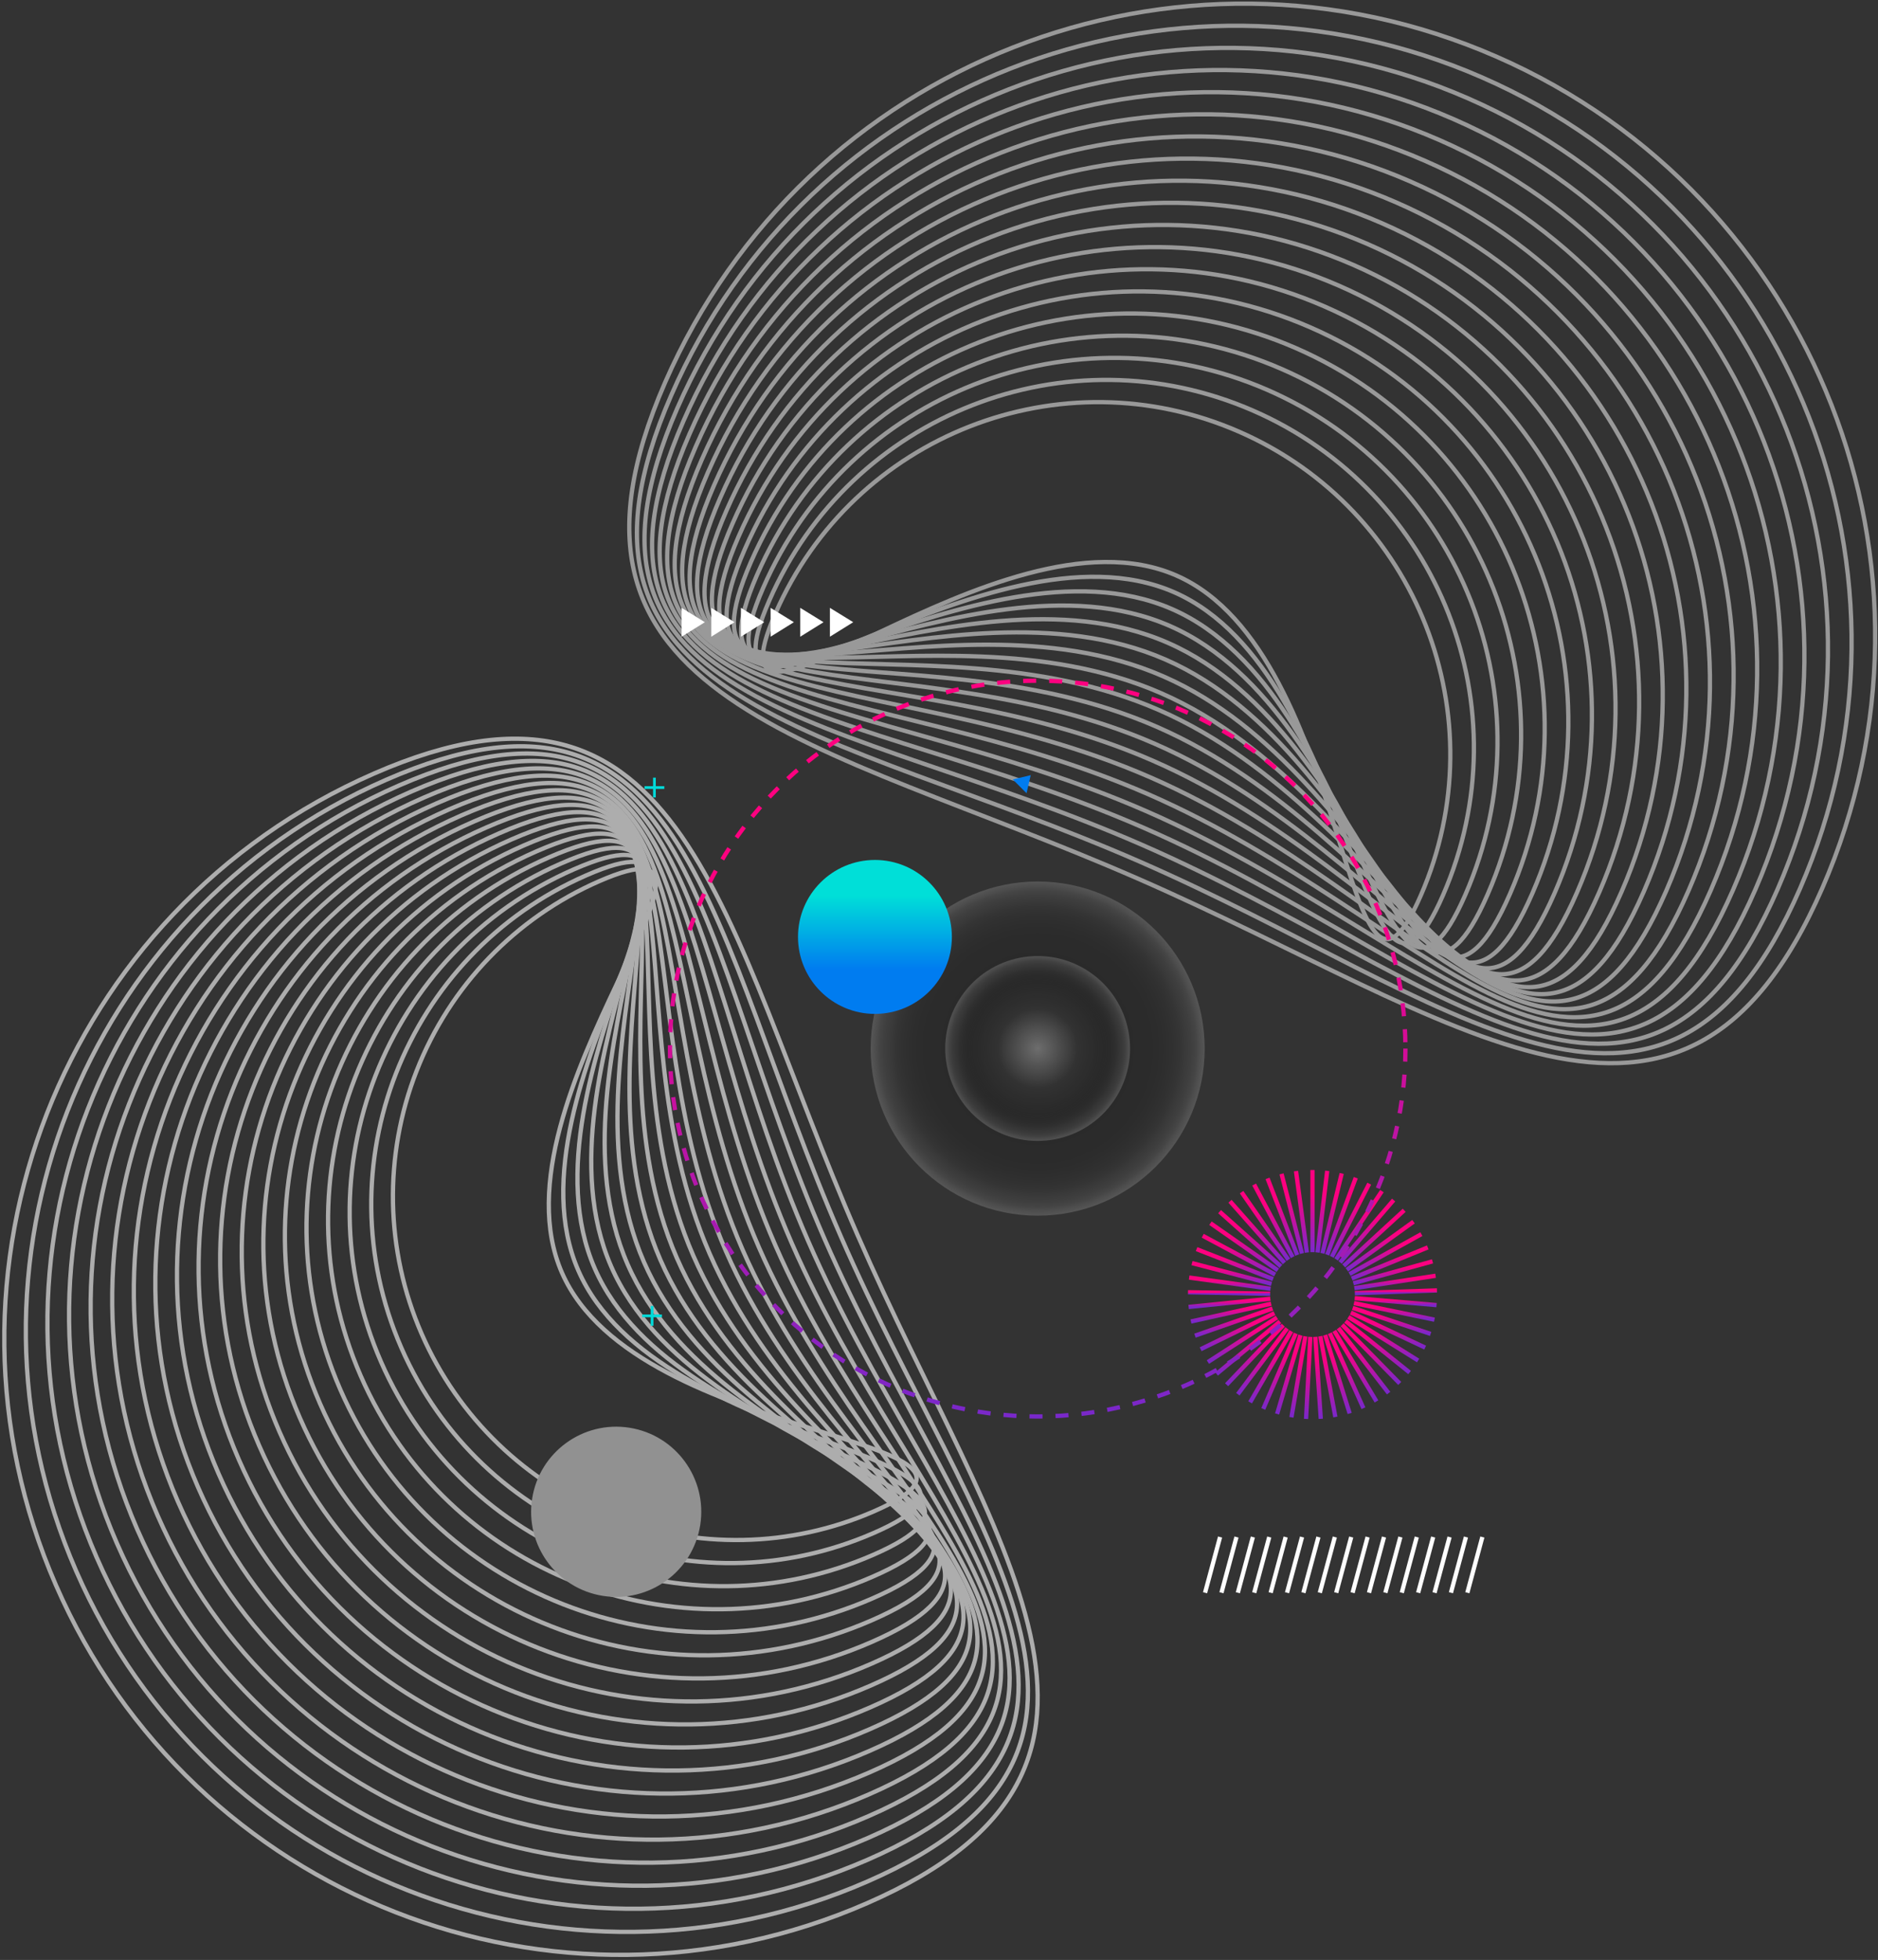<svg width="440" height="459" viewBox="0 0 440 459" fill="none" xmlns="http://www.w3.org/2000/svg">
<rect x="0" y="0" width="440" height="459" fill="#333333" stroke="none"/>
<g opacity="0.5">
<path d="M266.512 205.724C341.382 238.428 394.231 282.905 426.931 208.035C459.631 133.164 425.459 45.961 350.589 13.257C275.719 -19.447 188.515 14.736 155.811 89.606C123.107 164.477 191.649 173.021 266.512 205.724Z" stroke="white" strokeWidth="0.191" stroke-miterlimit="10"/>
<path d="M267.022 201.778C340.055 233.678 389.816 281.159 421.716 208.126C453.615 135.093 420.271 50.036 347.242 18.133C274.213 -13.77 189.148 19.578 157.248 92.607C125.349 165.636 193.994 169.879 267.022 201.778Z" stroke="white" strokeWidth="0.194" stroke-miterlimit="10"/>
<path d="M267.53 197.836C338.721 228.931 385.394 279.424 416.489 208.222C447.584 137.019 415.082 54.108 343.906 23.013C272.73 -8.082 189.781 24.42 158.686 95.611C127.591 166.802 196.338 166.741 267.53 197.836Z" stroke="white" strokeWidth="0.202" stroke-miterlimit="10"/>
<path d="M268.037 193.894C337.386 224.185 380.975 277.663 411.265 208.313C441.556 138.963 409.897 58.184 340.547 27.893C271.197 -2.397 190.414 29.262 160.119 98.615C129.825 167.969 198.679 163.6 268.037 193.894Z" stroke="white" strokeWidth="0.206" stroke-miterlimit="10"/>
<path d="M268.536 189.952C336.048 219.438 376.549 275.917 406.038 208.405C435.528 140.893 404.704 62.259 337.192 32.77C269.68 3.28 191.047 34.115 161.557 101.616C132.067 169.117 201.024 160.462 268.536 189.952Z" stroke="white" strokeWidth="0.214" stroke-miterlimit="10"/>
<path d="M269.039 186.006C334.71 214.692 372.126 274.171 400.812 208.5C429.497 142.829 399.515 66.335 333.841 37.65C268.166 8.964 191.679 38.95 162.994 104.62C134.309 170.291 203.369 157.321 269.039 186.006Z" stroke="white" strokeWidth="0.217" stroke-miterlimit="10"/>
<path d="M269.562 182.064C333.395 209.945 367.723 272.42 395.604 208.591C423.485 144.762 394.326 70.41 330.493 42.529C266.66 14.648 192.312 43.791 164.431 107.62C136.55 171.45 205.713 154.183 269.562 182.064Z" stroke="white" strokeWidth="0.221" stroke-miterlimit="10"/>
<path d="M270.046 178.122C332.037 205.191 363.281 270.675 390.361 208.683C417.442 146.691 389.134 74.482 327.142 47.413C265.151 20.344 192.93 48.633 165.861 110.625C138.792 172.617 208.054 151.041 270.046 178.122Z" stroke="white" strokeWidth="0.229" stroke-miterlimit="10"/>
<path d="M270.549 174.179C330.703 200.451 358.858 268.928 385.134 208.774C411.41 148.62 383.937 78.561 323.795 52.285C263.652 26.009 193.578 53.475 167.302 113.629C141.026 173.783 210.399 147.903 270.549 174.179Z" stroke="white" strokeWidth="0.233" stroke-miterlimit="10"/>
<path d="M271.056 170.222C329.388 195.693 354.436 267.171 379.907 208.858C405.379 150.546 378.764 82.625 320.432 57.154C262.1 31.683 194.199 58.298 168.728 116.629C143.257 174.961 212.755 144.766 271.056 170.222Z" stroke="white" strokeWidth="0.24" stroke-miterlimit="10"/>
<path d="M271.559 166.292C328.03 190.959 350.013 265.417 374.684 208.961C399.355 152.505 373.567 86.728 317.092 62.046C260.617 37.364 194.836 63.159 170.177 119.634C145.517 176.109 215.084 141.628 271.559 166.292Z" stroke="white" strokeWidth="0.244" stroke-miterlimit="10"/>
<path d="M272.063 162.349C326.696 186.212 345.595 263.686 369.457 209.053C393.32 154.419 368.378 90.788 313.745 66.922C259.112 43.055 195.477 68.005 171.614 122.634C147.752 177.264 217.429 138.487 272.063 162.349Z" stroke="white" strokeWidth="0.248" stroke-miterlimit="10"/>
<path d="M272.566 158.403C325.358 181.462 341.172 261.936 364.23 209.144C387.289 156.352 363.19 94.864 310.394 71.802C257.598 48.74 196.11 72.847 173.051 125.639C149.993 178.431 219.774 135.345 272.566 158.403Z" stroke="white" strokeWidth="0.255" stroke-miterlimit="10"/>
<path d="M273.069 154.461C324.023 176.703 336.75 260.198 359.007 209.239C381.265 158.281 358.012 98.928 307.046 76.682C256.08 54.436 196.742 77.688 174.489 128.643C152.235 179.597 222.115 132.207 273.069 154.461Z" stroke="white" strokeWidth="0.259" stroke-miterlimit="10"/>
<path d="M273.572 150.519C322.689 171.972 332.327 258.444 353.78 209.331C375.233 160.218 352.808 103.011 303.695 81.558C254.582 60.105 197.375 82.534 175.922 131.643C154.469 180.752 224.459 129.066 273.572 150.519Z" stroke="white" strokeWidth="0.263" stroke-miterlimit="10"/>
<path d="M274.076 146.585C321.351 167.233 327.905 256.706 348.553 209.434C369.202 162.163 347.619 107.095 300.348 86.446C253.076 65.797 198.008 87.38 177.36 134.655C156.711 181.931 226.804 125.928 274.076 146.585Z" stroke="white" strokeWidth="0.271" stroke-miterlimit="10"/>
<path d="M274.583 142.635C320.016 162.479 323.482 254.952 343.326 209.518C363.17 164.084 342.43 111.155 296.997 91.33C251.563 71.504 198.633 92.226 178.808 137.659C158.983 183.093 229.149 122.787 274.583 142.635Z" stroke="white" strokeWidth="0.275" stroke-miterlimit="10"/>
<path d="M275.086 138.689C318.678 157.751 319.06 253.205 338.103 209.602C357.147 165.998 337.241 115.23 293.645 96.191C250.049 77.151 199.274 97.048 180.234 140.645C161.194 184.241 231.49 119.649 275.086 138.689Z" stroke="white" strokeWidth="0.282" stroke-miterlimit="10"/>
<path d="M275.589 134.765C317.344 153.005 314.637 251.474 332.876 209.72C351.115 167.965 332.053 119.332 290.298 101.093C248.543 82.854 199.907 101.902 181.672 143.656C163.436 185.411 233.834 116.507 275.589 134.765Z" stroke="white" strokeWidth="0.286" stroke-miterlimit="10"/>
</g>
<path d="M282.334 373L285.853 359.954" stroke="white" strokeWidth="0.381" stroke-miterlimit="10"/>
<path d="M286.177 373L289.696 359.954" stroke="white" strokeWidth="0.381" stroke-miterlimit="10"/>
<path d="M290.016 373L293.535 359.954" stroke="white" strokeWidth="0.381" stroke-miterlimit="10"/>
<path d="M293.856 373L297.375 359.954" stroke="white" strokeWidth="0.381" stroke-miterlimit="10"/>
<path d="M297.699 373L301.218 359.954" stroke="white" strokeWidth="0.381" stroke-miterlimit="10"/>
<path d="M301.538 373L305.057 359.954" stroke="white" strokeWidth="0.381" stroke-miterlimit="10"/>
<path d="M305.377 373L308.896 359.954" stroke="white" strokeWidth="0.381" stroke-miterlimit="10"/>
<path d="M309.22 373L312.739 359.954" stroke="white" strokeWidth="0.381" stroke-miterlimit="10"/>
<path d="M313.059 373L316.578 359.954" stroke="white" strokeWidth="0.381" stroke-miterlimit="10"/>
<path d="M316.899 373L320.418 359.954" stroke="white" strokeWidth="0.381" stroke-miterlimit="10"/>
<path d="M320.741 373L324.26 359.954" stroke="white" strokeWidth="0.381" stroke-miterlimit="10"/>
<path d="M324.581 373L328.1 359.954" stroke="white" strokeWidth="0.381" stroke-miterlimit="10"/>
<path d="M328.42 373L331.939 359.954" stroke="white" strokeWidth="0.381" stroke-miterlimit="10"/>
<path d="M332.263 373L335.782 359.954" stroke="white" strokeWidth="0.381" stroke-miterlimit="10"/>
<path d="M336.102 373L339.621 359.954" stroke="white" strokeWidth="0.381" stroke-miterlimit="10"/>
<path d="M339.941 373L343.46 359.954" stroke="white" strokeWidth="0.381" stroke-miterlimit="10"/>
<path d="M343.784 373L347.303 359.954" stroke="white" strokeWidth="0.381" stroke-miterlimit="10"/>
<path d="M159.691 142.353V149.108L165.147 145.711L159.691 142.353Z" fill="white"/>
<path d="M166.641 142.353V149.108L172.097 145.711L166.641 142.353Z" fill="white"/>
<path d="M173.592 142.353V149.108L179.047 145.711L173.592 142.353Z" fill="white"/>
<path d="M180.542 142.353V149.108L185.998 145.711L180.542 142.353Z" fill="white"/>
<path d="M187.492 142.353V149.108L192.952 145.711L187.492 142.353Z" fill="white"/>
<path d="M194.442 142.353V149.108L199.902 145.711L194.442 142.353Z" fill="white"/>
<path d="M237.286 182.537L240.509 185.759L241.493 181.535L237.286 182.537Z" fill="#017CF0"/>
<path d="M307.51 293.241V273.995" stroke="url(#paint0_linear_129_6715)" strokeWidth="0.381" stroke-miterlimit="10"/>
<path d="M308.681 293.314L310.953 274.201" stroke="url(#paint1_linear_129_6715)" strokeWidth="0.381" stroke-miterlimit="10"/>
<path d="M309.836 293.519L314.346 274.808" stroke="url(#paint2_linear_129_6715)" strokeWidth="0.381" stroke-miterlimit="10"/>
<path d="M310.957 293.862L317.644 275.814" stroke="url(#paint3_linear_129_6715)" strokeWidth="0.381" stroke-miterlimit="10"/>
<path d="M312.032 294.332L320.801 277.202" stroke="url(#paint4_linear_129_6715)" strokeWidth="0.381" stroke-miterlimit="10"/>
<path d="M313.042 294.93L323.771 278.948" stroke="url(#paint5_linear_129_6715)" strokeWidth="0.381" stroke-miterlimit="10"/>
<path d="M313.976 295.639L326.516 281.037" stroke="url(#paint6_linear_129_6715)" strokeWidth="0.381" stroke-miterlimit="10"/>
<path d="M314.819 296.455L328.994 283.435" stroke="url(#paint7_linear_129_6715)" strokeWidth="0.381" stroke-miterlimit="10"/>
<path d="M315.558 297.362L331.175 286.108" stroke="url(#paint8_linear_129_6715)" strokeWidth="0.381" stroke-miterlimit="10"/>
<path d="M316.187 298.354L333.02 289.021" stroke="url(#paint9_linear_129_6715)" strokeWidth="0.381" stroke-miterlimit="10"/>
<path d="M316.695 299.414L334.511 292.128" stroke="url(#paint10_linear_129_6715)" strokeWidth="0.381" stroke-miterlimit="10"/>
<path d="M317.076 300.523L335.624 295.391" stroke="url(#paint11_linear_129_6715)" strokeWidth="0.381" stroke-miterlimit="10"/>
<path d="M317.32 301.671L336.348 298.765" stroke="url(#paint12_linear_129_6715)" strokeWidth="0.381" stroke-miterlimit="10"/>
<path d="M317.426 302.837L336.664 302.197" stroke="url(#paint13_linear_129_6715)" strokeWidth="0.381" stroke-miterlimit="10"/>
<path d="M317.396 304.011L336.577 305.643" stroke="url(#paint14_linear_129_6715)" strokeWidth="0.381" stroke-miterlimit="10"/>
<path d="M317.228 305.17L336.081 309.055" stroke="url(#paint15_linear_129_6715)" strokeWidth="0.381" stroke-miterlimit="10"/>
<path d="M316.923 306.303L335.185 312.388" stroke="url(#paint16_linear_129_6715)" strokeWidth="0.381" stroke-miterlimit="10"/>
<path d="M316.489 307.393L333.904 315.59" stroke="url(#paint17_linear_129_6715)" strokeWidth="0.381" stroke-miterlimit="10"/>
<path d="M315.928 308.422L332.253 318.617" stroke="url(#paint18_linear_129_6715)" strokeWidth="0.381" stroke-miterlimit="10"/>
<path d="M315.25 309.379L330.259 321.427" stroke="url(#paint19_linear_129_6715)" strokeWidth="0.381" stroke-miterlimit="10"/>
<path d="M314.46 310.249L327.945 323.985" stroke="url(#paint20_linear_129_6715)" strokeWidth="0.381" stroke-miterlimit="10"/>
<path d="M313.576 311.023L325.345 326.25" stroke="url(#paint21_linear_129_6715)" strokeWidth="0.381" stroke-miterlimit="10"/>
<path d="M312.607 311.682L322.497 328.194" stroke="url(#paint22_linear_129_6715)" strokeWidth="0.381" stroke-miterlimit="10"/>
<path d="M311.567 312.224L319.44 329.788" stroke="url(#paint23_linear_129_6715)" strokeWidth="0.381" stroke-miterlimit="10"/>
<path d="M310.472 312.639L316.214 331.012" stroke="url(#paint24_linear_129_6715)" strokeWidth="0.381" stroke-miterlimit="10"/>
<path d="M309.333 312.925L312.867 331.843" stroke="url(#paint25_linear_129_6715)" strokeWidth="0.381" stroke-miterlimit="10"/>
<path d="M308.17 313.07L309.447 332.274" stroke="url(#paint26_linear_129_6715)" strokeWidth="0.381" stroke-miterlimit="10"/>
<path d="M306.995 313.078L306 332.3" stroke="url(#paint27_linear_129_6715)" strokeWidth="0.381" stroke-miterlimit="10"/>
<path d="M305.829 312.948L302.573 331.919" stroke="url(#paint28_linear_129_6715)" strokeWidth="0.381" stroke-miterlimit="10"/>
<path d="M304.685 312.681L299.214 331.134" stroke="url(#paint29_linear_129_6715)" strokeWidth="0.381" stroke-miterlimit="10"/>
<path d="M303.583 312.284L295.973 329.959" stroke="url(#paint30_linear_129_6715)" strokeWidth="0.381" stroke-miterlimit="10"/>
<path d="M302.535 311.755L292.893 328.412" stroke="url(#paint31_linear_129_6715)" strokeWidth="0.381" stroke-miterlimit="10"/>
<path d="M301.559 311.11L290.014 326.513" stroke="url(#paint32_linear_129_6715)" strokeWidth="0.381" stroke-miterlimit="10"/>
<path d="M300.663 310.352L287.384 324.283" stroke="url(#paint33_linear_129_6715)" strokeWidth="0.381" stroke-miterlimit="10"/>
<path d="M299.862 309.494L285.031 321.762" stroke="url(#paint34_linear_129_6715)" strokeWidth="0.381" stroke-miterlimit="10"/>
<path d="M299.168 308.548L282.996 318.979" stroke="url(#paint35_linear_129_6715)" strokeWidth="0.381" stroke-miterlimit="10"/>
<path d="M298.593 307.527L281.299 315.975" stroke="url(#paint36_linear_129_6715)" strokeWidth="0.381" stroke-miterlimit="10"/>
<path d="M298.139 306.444L279.972 312.796" stroke="url(#paint37_linear_129_6715)" strokeWidth="0.381" stroke-miterlimit="10"/>
<path d="M297.819 305.315L279.027 309.478" stroke="url(#paint38_linear_129_6715)" strokeWidth="0.381" stroke-miterlimit="10"/>
<path d="M297.632 304.156L278.482 306.074" stroke="url(#paint39_linear_129_6715)" strokeWidth="0.381" stroke-miterlimit="10"/>
<path d="M297.586 302.982L278.341 302.627" stroke="url(#paint40_linear_129_6715)" strokeWidth="0.381" stroke-miterlimit="10"/>
<path d="M297.678 301.816L278.611 299.189" stroke="url(#paint41_linear_129_6715)" strokeWidth="0.381" stroke-miterlimit="10"/>
<path d="M297.906 300.664L279.282 295.807" stroke="url(#paint42_linear_129_6715)" strokeWidth="0.381" stroke-miterlimit="10"/>
<path d="M298.269 299.547L280.346 292.528" stroke="url(#paint43_linear_129_6715)" strokeWidth="0.381" stroke-miterlimit="10"/>
<path d="M298.76 298.483L281.791 289.398" stroke="url(#paint44_linear_129_6715)" strokeWidth="0.381" stroke-miterlimit="10"/>
<path d="M299.374 297.484L283.598 286.458" stroke="url(#paint45_linear_129_6715)" strokeWidth="0.381" stroke-miterlimit="10"/>
<path d="M300.102 296.562L285.737 283.756" stroke="url(#paint46_linear_129_6715)" strokeWidth="0.381" stroke-miterlimit="10"/>
<path d="M300.934 295.734L288.177 281.319" stroke="url(#paint47_linear_129_6715)" strokeWidth="0.381" stroke-miterlimit="10"/>
<path d="M301.856 295.01L290.891 279.192" stroke="url(#paint48_linear_129_6715)" strokeWidth="0.381" stroke-miterlimit="10"/>
<path d="M302.859 294.4L293.835 277.4" stroke="url(#paint49_linear_129_6715)" strokeWidth="0.381" stroke-miterlimit="10"/>
<path d="M303.923 293.912L296.972 275.967" stroke="url(#paint50_linear_129_6715)" strokeWidth="0.381" stroke-miterlimit="10"/>
<path d="M305.04 293.554L300.255 274.91" stroke="url(#paint51_linear_129_6715)" strokeWidth="0.381" stroke-miterlimit="10"/>
<path d="M306.191 293.328L303.641 274.254" stroke="url(#paint52_linear_129_6715)" strokeWidth="0.381" stroke-miterlimit="10"/>
<g opacity="0.6">
<path d="M200.896 289.18C232.806 362.231 276.232 413.796 203.153 445.706C130.074 477.616 44.993 444.261 13.102 371.219C-18.79 298.177 14.547 213.073 87.598 181.167C160.649 149.262 168.986 216.142 200.896 289.18Z" stroke="white" strokeWidth="0.459" stroke-miterlimit="10"/>
<path d="M197.051 289.671C228.176 360.928 274.502 409.479 203.245 440.618C131.988 471.757 48.99 439.214 17.86 367.952C-13.27 296.69 19.268 213.697 90.53 182.595C161.792 151.492 165.925 218.436 197.051 289.671Z" stroke="white" strokeWidth="0.44" stroke-miterlimit="10"/>
<path d="M193.188 290.161C223.542 359.625 272.795 405.17 203.332 435.507C133.869 465.843 52.963 434.13 22.622 364.672C-7.719 295.213 23.998 214.302 93.457 183.962C162.916 153.621 162.861 220.698 193.188 290.161Z" stroke="white" strokeWidth="0.422" stroke-miterlimit="10"/>
<path d="M189.357 290.652C218.913 358.322 271.093 400.848 203.424 430.405C135.754 459.961 56.922 429.069 27.384 361.405C-2.154 293.74 28.72 214.917 96.389 185.361C164.058 155.805 159.796 222.988 189.357 290.652Z" stroke="white" strokeWidth="0.404" stroke-miterlimit="10"/>
<path d="M185.507 291.143C214.293 357.019 269.386 396.536 203.516 425.307C137.645 454.079 60.919 424.009 32.147 358.133C3.375 292.258 33.445 215.537 99.316 186.779C165.187 158.021 156.736 225.272 185.507 291.143Z" stroke="white" strokeWidth="0.381" stroke-miterlimit="10"/>
<path d="M181.658 291.634C209.645 355.716 267.684 392.223 203.607 420.21C139.53 448.197 64.892 418.934 36.905 354.867C8.918 290.799 38.171 216.142 102.248 188.155C166.325 160.168 153.671 227.557 181.658 291.634Z" stroke="white" strokeWidth="0.362" stroke-miterlimit="10"/>
<path d="M177.813 292.129C205.016 354.412 265.977 387.905 203.694 415.089C141.411 442.274 68.851 413.887 41.663 351.6C14.474 289.312 42.897 216.77 105.175 189.568C167.453 162.365 150.606 229.846 177.813 292.129Z" stroke="white" strokeWidth="0.344" stroke-miterlimit="10"/>
<path d="M173.964 292.621C200.386 353.105 264.275 383.593 203.786 410.011C143.297 436.429 72.848 408.818 46.416 348.329C19.984 287.84 47.609 217.39 108.098 190.958C168.587 164.527 147.546 232.132 173.964 292.621Z" stroke="white" strokeWidth="0.326" stroke-miterlimit="10"/>
<path d="M170.119 293.112C195.757 351.802 262.568 379.275 203.878 404.913C145.188 430.552 76.821 403.753 51.187 345.067C25.554 286.381 52.334 218.005 111.062 192.372C169.789 166.738 144.481 234.421 170.119 293.112Z" stroke="white" strokeWidth="0.307" stroke-miterlimit="10"/>
<path d="M166.27 293.602C191.123 350.494 260.862 374.963 203.965 399.816C147.069 424.67 80.78 398.692 55.945 341.791C31.11 284.89 57.069 218.624 113.966 193.771C170.862 168.917 141.416 236.706 166.27 293.602Z" stroke="white" strokeWidth="0.289" stroke-miterlimit="10"/>
<path d="M162.448 294.093C186.494 349.196 259.159 370.645 204.057 394.714C148.954 418.783 84.767 393.627 60.708 338.524C36.648 283.421 61.795 219.235 116.897 195.175C172 171.115 138.356 238.991 162.448 294.093Z" stroke="white" strokeWidth="0.266" stroke-miterlimit="10"/>
<path d="M158.575 294.598C181.86 347.907 257.453 366.346 204.149 389.63C150.845 412.915 88.75 388.575 65.465 335.271C42.181 281.967 66.521 219.872 119.825 196.588C173.129 173.303 135.291 241.28 158.575 294.598Z" stroke="white" strokeWidth="0.248" stroke-miterlimit="10"/>
<path d="M154.731 295.057C177.212 346.571 255.751 361.996 204.236 384.524C152.721 407.051 92.709 383.501 70.228 331.986C47.746 280.471 71.246 220.496 122.756 197.978C174.267 175.46 132.226 243.565 154.731 295.057Z" stroke="white" strokeWidth="0.229" stroke-miterlimit="10"/>
<path d="M150.881 295.571C172.597 345.287 254.044 357.702 204.328 379.418C154.611 401.133 96.706 378.436 74.986 328.72C53.266 279.003 75.972 221.093 125.688 199.378C175.404 177.662 129.166 245.855 150.881 295.571Z" stroke="white" strokeWidth="0.211" stroke-miterlimit="10"/>
<path d="M147.032 296.062C167.953 343.984 252.342 353.39 204.419 374.32C156.497 395.251 100.679 373.371 79.748 325.453C58.817 277.535 80.693 221.712 128.615 200.781C176.538 179.851 126.101 248.139 147.032 296.062Z" stroke="white" strokeWidth="0.193" stroke-miterlimit="10"/>
<path d="M143.178 296.552C163.324 342.676 250.626 349.072 204.502 369.223C158.378 389.374 104.647 368.305 84.501 322.181C64.355 276.058 85.419 222.331 131.538 202.181C177.657 182.03 123.036 250.424 143.178 296.552Z" stroke="white" strokeWidth="0.174" stroke-miterlimit="10"/>
<path d="M139.338 297.044C158.704 341.373 248.933 344.759 204.598 364.121C160.264 383.483 108.634 363.245 89.268 318.915C69.902 274.585 90.144 222.946 134.461 203.585C178.777 184.223 119.976 252.714 139.338 297.044Z" stroke="white" strokeWidth="0.151" stroke-miterlimit="10"/>
<path d="M135.493 297.534C154.07 340.07 247.226 340.442 204.69 359.014C162.154 377.587 112.608 358.175 94.031 315.639C75.454 273.103 94.87 223.556 137.406 204.975C179.942 186.393 116.911 254.998 135.493 297.534Z" stroke="white" strokeWidth="0.133" stroke-miterlimit="10"/>
<path d="M131.644 298.025C149.441 338.767 245.519 336.106 204.782 353.926C185.217 362.472 163.059 362.896 143.182 355.104C123.304 347.313 107.337 331.944 98.791 312.379C90.245 292.814 89.821 270.656 97.613 250.779C105.404 230.902 120.773 214.934 140.338 206.388C181.075 188.614 113.846 257.283 131.644 298.025Z" stroke="white" strokeWidth="0.115" stroke-miterlimit="10"/>
</g>
<g opacity="0.5">
<path style="mix-blend-mode:lighten" opacity="0.34" d="M243.12 284.693C264.73 284.693 282.248 267.175 282.248 245.565C282.248 223.955 264.73 206.437 243.12 206.437C221.51 206.437 203.992 223.955 203.992 245.565C203.992 267.175 221.51 284.693 243.12 284.693Z" fill="url(#paint53_radial_129_6715)"/>
<path style="mix-blend-mode:lighten" opacity="0.34" d="M261.011 257.719C267.736 247.835 265.175 234.37 255.29 227.645C245.405 220.919 231.94 223.481 225.215 233.365C218.49 243.25 221.051 256.715 230.936 263.44C240.82 270.165 254.285 267.604 261.011 257.719Z" fill="url(#paint54_radial_129_6715)"/>
</g>
<path d="M204.991 237.442C214.946 237.442 223.016 229.372 223.016 219.416C223.016 209.461 214.946 201.391 204.991 201.391C195.035 201.391 186.965 209.461 186.965 219.416C186.965 229.372 195.035 237.442 204.991 237.442Z" fill="url(#paint55_linear_129_6715)"/>
<path d="M155.645 184.117H153.644V182.115H153.007V184.117H151.005V184.754H153.007V186.755H153.644V184.754H155.645V184.117Z" fill="#01DAD9"/>
<circle cx="243.12" cy="245.565" r="86.159" stroke="url(#paint56_linear_129_6715)" strokeWidth="0.763" stroke-dasharray="3.05 3.05"/>
<path d="M164.06 357.137C165.766 346.262 158.334 336.062 147.459 334.355C136.584 332.649 126.385 340.081 124.678 350.956C122.971 361.831 130.403 372.03 141.278 373.737C152.153 375.444 162.353 368.012 164.06 357.137Z" fill="#919191"/>
<path d="M155.093 307.841H153.092V305.839H152.455V307.841H150.453V308.477H152.455V310.479H153.092V308.477H155.093V307.841Z" fill="#01DAD9"/>
<defs>
<linearGradient id="paint0_linear_129_6715" x1="308.01" y1="293.241" x2="308.01" y2="278.985" gradientUnits="userSpaceOnUse">
<stop stop-color="#7928CA"/>
<stop offset="1" stop-color="#FF0080"/>
</linearGradient>
<linearGradient id="paint1_linear_129_6715" x1="309.817" y1="293.314" x2="309.817" y2="279.156" gradientUnits="userSpaceOnUse">
<stop stop-color="#7928CA"/>
<stop offset="1" stop-color="#FF0080"/>
</linearGradient>
<linearGradient id="paint2_linear_129_6715" x1="312.091" y1="293.519" x2="312.091" y2="279.659" gradientUnits="userSpaceOnUse">
<stop stop-color="#7928CA"/>
<stop offset="1" stop-color="#FF0080"/>
</linearGradient>
<linearGradient id="paint3_linear_129_6715" x1="314.3" y1="293.862" x2="314.3" y2="280.493" gradientUnits="userSpaceOnUse">
<stop stop-color="#7928CA"/>
<stop offset="1" stop-color="#FF0080"/>
</linearGradient>
<linearGradient id="paint4_linear_129_6715" x1="316.416" y1="294.332" x2="316.416" y2="281.643" gradientUnits="userSpaceOnUse">
<stop stop-color="#7928CA"/>
<stop offset="1" stop-color="#FF0080"/>
</linearGradient>
<linearGradient id="paint5_linear_129_6715" x1="318.406" y1="294.93" x2="318.406" y2="283.092" gradientUnits="userSpaceOnUse">
<stop stop-color="#7928CA"/>
<stop offset="1" stop-color="#FF0080"/>
</linearGradient>
<linearGradient id="paint6_linear_129_6715" x1="320.246" y1="295.639" x2="320.246" y2="284.823" gradientUnits="userSpaceOnUse">
<stop stop-color="#7928CA"/>
<stop offset="1" stop-color="#FF0080"/>
</linearGradient>
<linearGradient id="paint7_linear_129_6715" x1="321.906" y1="296.455" x2="321.906" y2="286.811" gradientUnits="userSpaceOnUse">
<stop stop-color="#7928CA"/>
<stop offset="1" stop-color="#FF0080"/>
</linearGradient>
<linearGradient id="paint8_linear_129_6715" x1="323.367" y1="297.362" x2="323.367" y2="289.026" gradientUnits="userSpaceOnUse">
<stop stop-color="#7928CA"/>
<stop offset="1" stop-color="#FF0080"/>
</linearGradient>
<linearGradient id="paint9_linear_129_6715" x1="324.604" y1="298.354" x2="324.604" y2="291.44" gradientUnits="userSpaceOnUse">
<stop stop-color="#7928CA"/>
<stop offset="1" stop-color="#FF0080"/>
</linearGradient>
<linearGradient id="paint10_linear_129_6715" x1="325.603" y1="299.414" x2="325.603" y2="294.017" gradientUnits="userSpaceOnUse">
<stop stop-color="#7928CA"/>
<stop offset="1" stop-color="#FF0080"/>
</linearGradient>
<linearGradient id="paint11_linear_129_6715" x1="326.35" y1="300.523" x2="326.35" y2="296.722" gradientUnits="userSpaceOnUse">
<stop stop-color="#7928CA"/>
<stop offset="1" stop-color="#FF0080"/>
</linearGradient>
<linearGradient id="paint12_linear_129_6715" x1="326.834" y1="301.671" x2="326.834" y2="299.519" gradientUnits="userSpaceOnUse">
<stop stop-color="#7928CA"/>
<stop offset="1" stop-color="#FF0080"/>
</linearGradient>
<linearGradient id="paint13_linear_129_6715" x1="327.045" y1="302.837" x2="327.045" y2="302.363" gradientUnits="userSpaceOnUse">
<stop stop-color="#7928CA"/>
<stop offset="1" stop-color="#FF0080"/>
</linearGradient>
<linearGradient id="paint14_linear_129_6715" x1="326.986" y1="305.643" x2="326.986" y2="304.434" gradientUnits="userSpaceOnUse">
<stop stop-color="#7928CA"/>
<stop offset="1" stop-color="#FF0080"/>
</linearGradient>
<linearGradient id="paint15_linear_129_6715" x1="326.655" y1="309.055" x2="326.655" y2="306.178" gradientUnits="userSpaceOnUse">
<stop stop-color="#7928CA"/>
<stop offset="1" stop-color="#FF0080"/>
</linearGradient>
<linearGradient id="paint16_linear_129_6715" x1="326.054" y1="312.388" x2="326.054" y2="307.881" gradientUnits="userSpaceOnUse">
<stop stop-color="#7928CA"/>
<stop offset="1" stop-color="#FF0080"/>
</linearGradient>
<linearGradient id="paint17_linear_129_6715" x1="325.196" y1="315.59" x2="325.196" y2="309.518" gradientUnits="userSpaceOnUse">
<stop stop-color="#7928CA"/>
<stop offset="1" stop-color="#FF0080"/>
</linearGradient>
<linearGradient id="paint18_linear_129_6715" x1="324.091" y1="318.617" x2="324.091" y2="311.065" gradientUnits="userSpaceOnUse">
<stop stop-color="#7928CA"/>
<stop offset="1" stop-color="#FF0080"/>
</linearGradient>
<linearGradient id="paint19_linear_129_6715" x1="322.754" y1="321.427" x2="322.754" y2="312.503" gradientUnits="userSpaceOnUse">
<stop stop-color="#7928CA"/>
<stop offset="1" stop-color="#FF0080"/>
</linearGradient>
<linearGradient id="paint20_linear_129_6715" x1="321.203" y1="323.985" x2="321.203" y2="313.81" gradientUnits="userSpaceOnUse">
<stop stop-color="#7928CA"/>
<stop offset="1" stop-color="#FF0080"/>
</linearGradient>
<linearGradient id="paint21_linear_129_6715" x1="319.461" y1="326.25" x2="319.461" y2="314.971" gradientUnits="userSpaceOnUse">
<stop stop-color="#7928CA"/>
<stop offset="1" stop-color="#FF0080"/>
</linearGradient>
<linearGradient id="paint22_linear_129_6715" x1="317.552" y1="328.194" x2="317.552" y2="315.963" gradientUnits="userSpaceOnUse">
<stop stop-color="#7928CA"/>
<stop offset="1" stop-color="#FF0080"/>
</linearGradient>
<linearGradient id="paint23_linear_129_6715" x1="315.503" y1="329.788" x2="315.503" y2="316.777" gradientUnits="userSpaceOnUse">
<stop stop-color="#7928CA"/>
<stop offset="1" stop-color="#FF0080"/>
</linearGradient>
<linearGradient id="paint24_linear_129_6715" x1="313.343" y1="331.012" x2="313.343" y2="317.402" gradientUnits="userSpaceOnUse">
<stop stop-color="#7928CA"/>
<stop offset="1" stop-color="#FF0080"/>
</linearGradient>
<linearGradient id="paint25_linear_129_6715" x1="311.1" y1="331.843" x2="311.1" y2="317.83" gradientUnits="userSpaceOnUse">
<stop stop-color="#7928CA"/>
<stop offset="1" stop-color="#FF0080"/>
</linearGradient>
<linearGradient id="paint26_linear_129_6715" x1="308.808" y1="332.274" x2="308.808" y2="318.049" gradientUnits="userSpaceOnUse">
<stop stop-color="#7928CA"/>
<stop offset="1" stop-color="#FF0080"/>
</linearGradient>
<linearGradient id="paint27_linear_129_6715" x1="306.498" y1="332.3" x2="306.498" y2="318.061" gradientUnits="userSpaceOnUse">
<stop stop-color="#7928CA"/>
<stop offset="1" stop-color="#FF0080"/>
</linearGradient>
<linearGradient id="paint28_linear_129_6715" x1="304.201" y1="331.919" x2="304.201" y2="317.866" gradientUnits="userSpaceOnUse">
<stop stop-color="#7928CA"/>
<stop offset="1" stop-color="#FF0080"/>
</linearGradient>
<linearGradient id="paint29_linear_129_6715" x1="301.95" y1="331.134" x2="301.95" y2="317.465" gradientUnits="userSpaceOnUse">
<stop stop-color="#7928CA"/>
<stop offset="1" stop-color="#FF0080"/>
</linearGradient>
<linearGradient id="paint30_linear_129_6715" x1="299.778" y1="329.959" x2="299.778" y2="316.867" gradientUnits="userSpaceOnUse">
<stop stop-color="#7928CA"/>
<stop offset="1" stop-color="#FF0080"/>
</linearGradient>
<linearGradient id="paint31_linear_129_6715" x1="297.714" y1="328.412" x2="297.714" y2="316.073" gradientUnits="userSpaceOnUse">
<stop stop-color="#7928CA"/>
<stop offset="1" stop-color="#FF0080"/>
</linearGradient>
<linearGradient id="paint32_linear_129_6715" x1="295.787" y1="326.513" x2="295.787" y2="315.104" gradientUnits="userSpaceOnUse">
<stop stop-color="#7928CA"/>
<stop offset="1" stop-color="#FF0080"/>
</linearGradient>
<linearGradient id="paint33_linear_129_6715" x1="294.023" y1="324.283" x2="294.023" y2="313.963" gradientUnits="userSpaceOnUse">
<stop stop-color="#7928CA"/>
<stop offset="1" stop-color="#FF0080"/>
</linearGradient>
<linearGradient id="paint34_linear_129_6715" x1="292.447" y1="321.762" x2="292.447" y2="312.674" gradientUnits="userSpaceOnUse">
<stop stop-color="#7928CA"/>
<stop offset="1" stop-color="#FF0080"/>
</linearGradient>
<linearGradient id="paint35_linear_129_6715" x1="291.082" y1="318.979" x2="291.082" y2="311.253" gradientUnits="userSpaceOnUse">
<stop stop-color="#7928CA"/>
<stop offset="1" stop-color="#FF0080"/>
</linearGradient>
<linearGradient id="paint36_linear_129_6715" x1="289.946" y1="315.975" x2="289.946" y2="309.717" gradientUnits="userSpaceOnUse">
<stop stop-color="#7928CA"/>
<stop offset="1" stop-color="#FF0080"/>
</linearGradient>
<linearGradient id="paint37_linear_129_6715" x1="289.056" y1="312.796" x2="289.056" y2="308.091" gradientUnits="userSpaceOnUse">
<stop stop-color="#7928CA"/>
<stop offset="1" stop-color="#FF0080"/>
</linearGradient>
<linearGradient id="paint38_linear_129_6715" x1="288.423" y1="309.478" x2="288.423" y2="306.395" gradientUnits="userSpaceOnUse">
<stop stop-color="#7928CA"/>
<stop offset="1" stop-color="#FF0080"/>
</linearGradient>
<linearGradient id="paint39_linear_129_6715" x1="288.057" y1="306.074" x2="288.057" y2="304.653" gradientUnits="userSpaceOnUse">
<stop stop-color="#7928CA"/>
<stop offset="1" stop-color="#FF0080"/>
</linearGradient>
<linearGradient id="paint40_linear_129_6715" x1="287.963" y1="302.982" x2="287.963" y2="302.719" gradientUnits="userSpaceOnUse">
<stop stop-color="#7928CA"/>
<stop offset="1" stop-color="#FF0080"/>
</linearGradient>
<linearGradient id="paint41_linear_129_6715" x1="288.145" y1="301.816" x2="288.145" y2="299.87" gradientUnits="userSpaceOnUse">
<stop stop-color="#7928CA"/>
<stop offset="1" stop-color="#FF0080"/>
</linearGradient>
<linearGradient id="paint42_linear_129_6715" x1="288.594" y1="300.664" x2="288.594" y2="297.066" gradientUnits="userSpaceOnUse">
<stop stop-color="#7928CA"/>
<stop offset="1" stop-color="#FF0080"/>
</linearGradient>
<linearGradient id="paint43_linear_129_6715" x1="289.307" y1="299.547" x2="289.307" y2="294.348" gradientUnits="userSpaceOnUse">
<stop stop-color="#7928CA"/>
<stop offset="1" stop-color="#FF0080"/>
</linearGradient>
<linearGradient id="paint44_linear_129_6715" x1="290.276" y1="298.483" x2="290.276" y2="291.753" gradientUnits="userSpaceOnUse">
<stop stop-color="#7928CA"/>
<stop offset="1" stop-color="#FF0080"/>
</linearGradient>
<linearGradient id="paint45_linear_129_6715" x1="291.486" y1="297.484" x2="291.486" y2="289.317" gradientUnits="userSpaceOnUse">
<stop stop-color="#7928CA"/>
<stop offset="1" stop-color="#FF0080"/>
</linearGradient>
<linearGradient id="paint46_linear_129_6715" x1="292.92" y1="296.562" x2="292.92" y2="287.076" gradientUnits="userSpaceOnUse">
<stop stop-color="#7928CA"/>
<stop offset="1" stop-color="#FF0080"/>
</linearGradient>
<linearGradient id="paint47_linear_129_6715" x1="294.555" y1="295.734" x2="294.555" y2="285.056" gradientUnits="userSpaceOnUse">
<stop stop-color="#7928CA"/>
<stop offset="1" stop-color="#FF0080"/>
</linearGradient>
<linearGradient id="paint48_linear_129_6715" x1="296.374" y1="295.01" x2="296.374" y2="283.293" gradientUnits="userSpaceOnUse">
<stop stop-color="#7928CA"/>
<stop offset="1" stop-color="#FF0080"/>
</linearGradient>
<linearGradient id="paint49_linear_129_6715" x1="298.347" y1="294.4" x2="298.347" y2="281.807" gradientUnits="userSpaceOnUse">
<stop stop-color="#7928CA"/>
<stop offset="1" stop-color="#FF0080"/>
</linearGradient>
<linearGradient id="paint50_linear_129_6715" x1="300.447" y1="293.912" x2="300.447" y2="280.619" gradientUnits="userSpaceOnUse">
<stop stop-color="#7928CA"/>
<stop offset="1" stop-color="#FF0080"/>
</linearGradient>
<linearGradient id="paint51_linear_129_6715" x1="302.647" y1="293.554" x2="302.647" y2="279.744" gradientUnits="userSpaceOnUse">
<stop stop-color="#7928CA"/>
<stop offset="1" stop-color="#FF0080"/>
</linearGradient>
<linearGradient id="paint52_linear_129_6715" x1="304.916" y1="293.328" x2="304.916" y2="279.2" gradientUnits="userSpaceOnUse">
<stop stop-color="#7928CA"/>
<stop offset="1" stop-color="#FF0080"/>
</linearGradient>
<radialGradient id="paint53_radial_129_6715" cx="0" cy="0" r="1" gradientUnits="userSpaceOnUse" gradientTransform="translate(243.128 245.546) rotate(39.75) scale(39.128)">
<stop stop-color="white"/>
<stop offset="0.43"/>
<stop offset="0.63" stop-color="#020202"/>
<stop offset="0.71" stop-color="#090909"/>
<stop offset="0.76" stop-color="#151515"/>
<stop offset="0.81" stop-color="#262626"/>
<stop offset="0.85" stop-color="#3C3C3C"/>
<stop offset="0.88" stop-color="#585858"/>
<stop offset="0.92" stop-color="#797979"/>
<stop offset="0.95" stop-color="#9F9F9F"/>
<stop offset="0.97" stop-color="#CBCBCB"/>
<stop offset="1" stop-color="white"/>
</radialGradient>
<radialGradient id="paint54_radial_129_6715" cx="0" cy="0" r="1" gradientUnits="userSpaceOnUse" gradientTransform="translate(243.113 245.543) rotate(39.75) scale(21.648)">
<stop stop-color="white"/>
<stop offset="0.43"/>
<stop offset="0.63" stop-color="#020202"/>
<stop offset="0.71" stop-color="#090909"/>
<stop offset="0.76" stop-color="#151515"/>
<stop offset="0.81" stop-color="#262626"/>
<stop offset="0.85" stop-color="#3C3C3C"/>
<stop offset="0.88" stop-color="#585858"/>
<stop offset="0.92" stop-color="#797979"/>
<stop offset="0.95" stop-color="#9F9F9F"/>
<stop offset="0.97" stop-color="#CBCBCB"/>
<stop offset="1" stop-color="white"/>
</radialGradient>
<linearGradient id="paint55_linear_129_6715" x1="204.935" y1="209.721" x2="204.935" y2="226.965" gradientUnits="userSpaceOnUse">
<stop stop-color="#00DFD8"/>
<stop offset="1" stop-color="#007CF0"/>
</linearGradient>
<linearGradient id="paint56_linear_129_6715" x1="243.12" y1="332.105" x2="243.12" y2="203.898" gradientUnits="userSpaceOnUse">
<stop stop-color="#7928CA"/>
<stop offset="1" stop-color="#FF0080"/>
</linearGradient>
</defs>
</svg>
